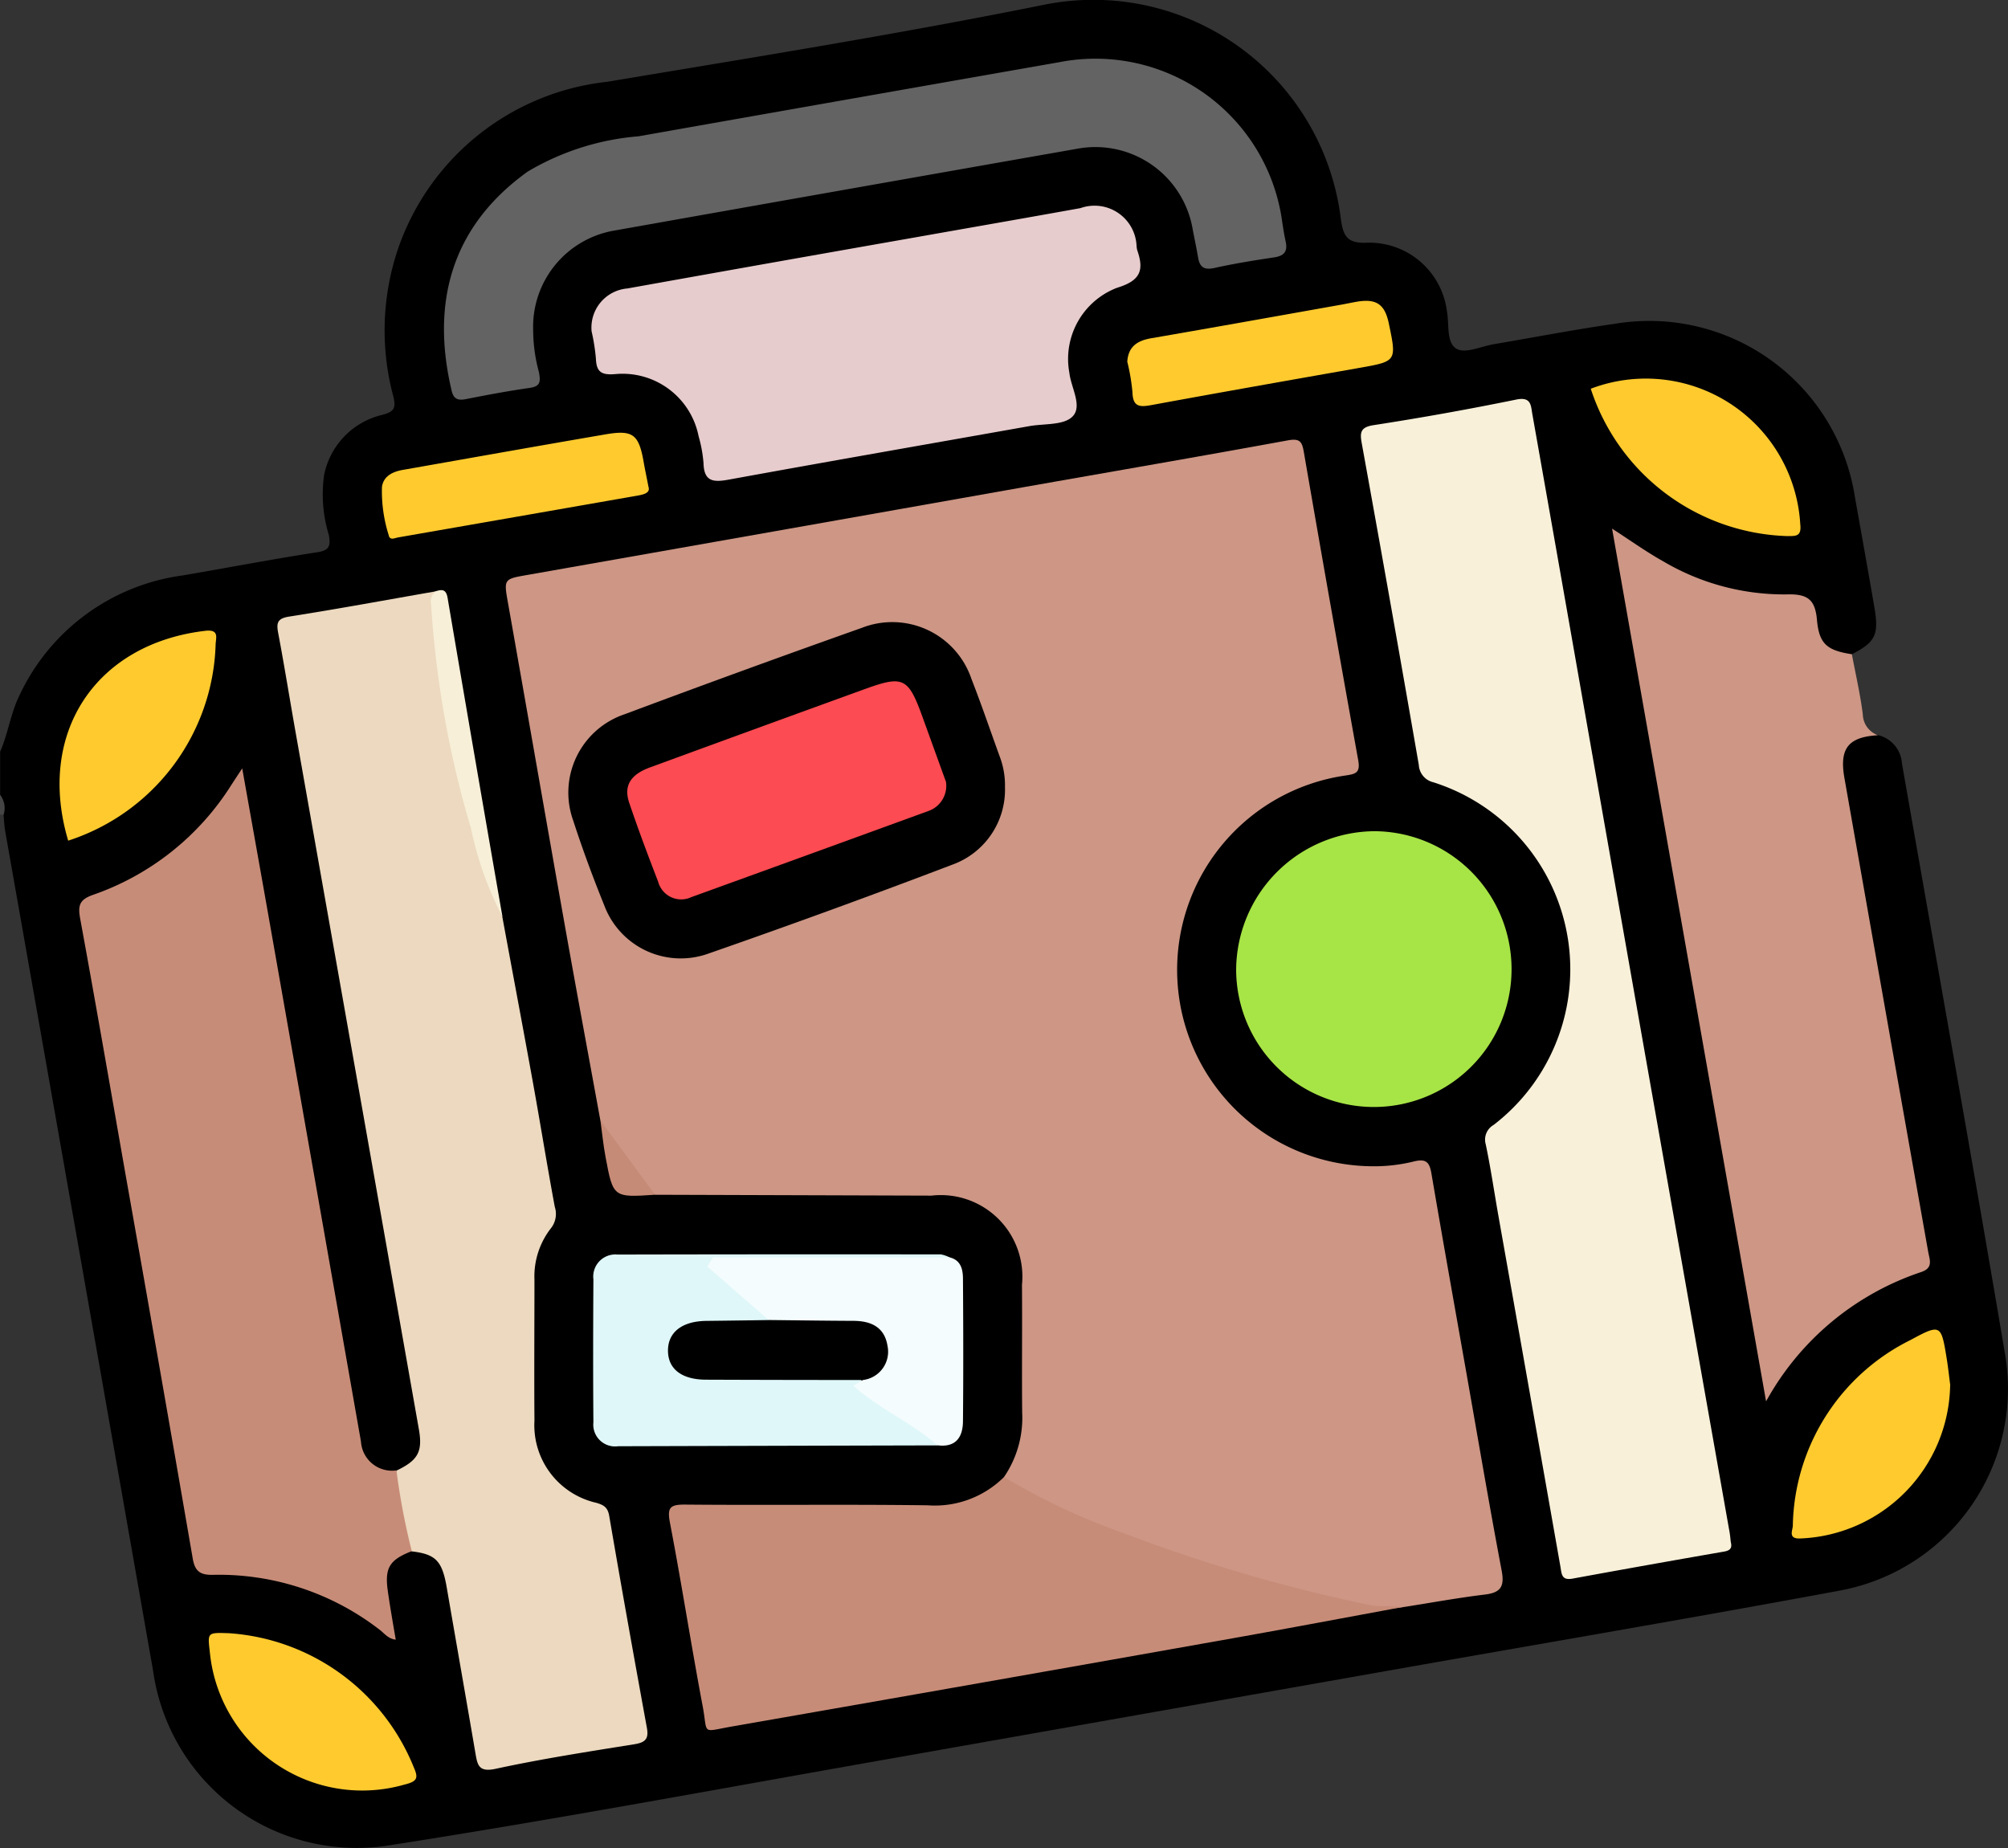<svg id="Grupo_116861" data-name="Grupo 116861" xmlns="http://www.w3.org/2000/svg" xmlns:xlink="http://www.w3.org/1999/xlink" width="78.509" height="72.267" viewBox="0 0 78.509 72.267">
  <rect x="0" y="0" width="78.509" height="72.267" fill="#333333" stroke="none"/>
  <defs>
    <clipPath id="clip-path">
      <rect id="Rectángulo_40838" data-name="Rectángulo 40838" width="78.509" height="72.267" fill="none"/>
    </clipPath>
  </defs>
  <g id="Grupo_116861-2" data-name="Grupo 116861" transform="translate(0 0)" clip-path="url(#clip-path)">
    <path id="Trazado_161984" data-name="Trazado 161984" d="M73.442,28.748a1.218,1.218,0,0,1,.92,1.1C75.712,37.561,77.1,45.269,78.4,52.99A8.028,8.028,0,0,1,71.9,62.2c-5.792,1.076-11.6,2.061-17.4,3.086q-9.756,1.724-19.513,3.449c-6.631,1.165-13.25,2.409-19.9,3.441a8.041,8.041,0,0,1-9.1-6.838Q3.1,48.905.2,32.481c-.035-.2-.041-.406-.06-.609-.148-.246.048-.552-.135-.792V29.393c.314-.714.409-1.5.758-2.206A8.259,8.259,0,0,1,7.147,22.5c1.759-.3,3.512-.638,5.276-.909.488-.076.5-.292.435-.668a5.429,5.429,0,0,1-.187-2.341,3.023,3.023,0,0,1,2.258-2.356c.446-.118.564-.229.456-.7a9.96,9.96,0,0,1,.181-5.807A9.764,9.764,0,0,1,23.729,3.2c5.683-.949,11.377-1.863,17.024-3A9.746,9.746,0,0,1,52.421,8.538c.095.717.261,1,1.085.95a3.062,3.062,0,0,1,3.064,2.67c.1.515-.034,1.243.38,1.481.342.2.969-.1,1.468-.183,1.584-.268,3.162-.574,4.752-.8a8.135,8.135,0,0,1,9.355,6.787c.255,1.431.512,2.861.758,4.294.187,1.085.046,1.369-.878,1.844-.672.262-1.053-.122-1.357-.632a2.689,2.689,0,0,1-.27-.875.677.677,0,0,0-.756-.6,11.055,11.055,0,0,1-6.694-2.379c1.945,11.08,3.884,22.007,5.834,33.094a11.964,11.964,0,0,1,3.921-3.8,7.124,7.124,0,0,1,1.386-.645c.6-.195.757-.539.642-1.163-.625-3.364-1.2-6.737-1.789-10.107q-.67-3.809-1.344-7.618c-.041-.226-.076-.452-.1-.682-.083-.972.526-1.822,1.559-1.428" transform="translate(0 0)"/>
    <path id="Trazado_161985" data-name="Trazado 161985" d="M0,39.094a.828.828,0,0,1,.135.792A.778.778,0,0,0,0,39.861Z" transform="translate(0 -8.015)" fill="#454545"/>
    <path id="Trazado_161986" data-name="Trazado 161986" d="M89.7,34.078c-1.174.064-1.537.506-1.332,1.671Q90,45.014,91.644,54.278c.055.312.212.63-.28.793a10.831,10.831,0,0,0-6.059,5.055C83.283,48.665,81.291,37.371,79.284,26c.712.459,1.341.913,2.014,1.287a9.3,9.3,0,0,0,4.822,1.285c.809-.024,1.105.2,1.175,1,.083.947.406,1.192,1.365,1.34.147.785.329,1.565.428,2.356a.883.883,0,0,0,.609.815" transform="translate(-16.255 -5.33)" fill="#cd9685"/>
    <path id="Trazado_161987" data-name="Trazado 161987" d="M28.574,48.242c-.463-2.534-.934-5.067-1.385-7.6-.746-4.2-1.475-8.394-2.219-12.59-.176-.991-.187-.973.779-1.143q9.688-1.708,19.372-3.426c3.442-.608,6.889-1.2,10.326-1.83.459-.084.558.032.629.441q1.042,6.034,2.128,12.061c.089.49-.089.541-.486.6a7.679,7.679,0,0,0,.973,15.28,6.47,6.47,0,0,0,1.669-.182c.479-.122.628,0,.706.459.446,2.616.913,5.228,1.375,7.842.452,2.563.887,5.129,1.371,7.687.116.613-.019.865-.651.941-1.088.132-2.166.332-3.249.5a8.267,8.267,0,0,1-3.758-.45,50.49,50.49,0,0,1-11.073-3.974c-.29-.149-.718-.195-.727-.669a4.1,4.1,0,0,0,.712-2.529c-.017-1.661.007-3.322-.008-4.984a3.19,3.19,0,0,0-3.539-3.492L30.711,51.15a6.909,6.909,0,0,1-2.137-2.907" transform="translate(-5.101 -4.433)" fill="#cd9685"/>
    <path id="Trazado_161988" data-name="Trazado 161988" d="M22.435,41.8c.4,2.177.812,4.353,1.206,6.532.29,1.606.549,3.216.847,4.821a.9.9,0,0,1-.155.843,3.068,3.068,0,0,0-.64,2c0,1.839-.014,3.678,0,5.516a3.111,3.111,0,0,0,2.415,3.213c.3.089.452.177.51.522.472,2.764.969,5.524,1.472,8.284.079.435-.072.568-.492.636-1.813.291-3.629.572-5.422.96-.657.142-.711-.142-.789-.6-.368-2.161-.75-4.321-1.122-6.481-.18-1.048-.425-1.309-1.367-1.421-.045-.021-.111-.037-.128-.074a5.249,5.249,0,0,1-.475-3.083c.843-.4,1.035-.737.878-1.623Q16.765,48.2,14.348,34.563c-.227-1.281-.432-2.565-.674-3.844-.073-.388-.041-.571.419-.644,1.913-.3,3.817-.653,5.725-.986a38.536,38.536,0,0,0,.859,6.29c.462,2.172,1.131,4.289,1.758,6.416" transform="translate(-2.797 -5.964)" fill="#ecd9bf"/>
    <path id="Trazado_161989" data-name="Trazado 161989" d="M81.387,64.3c.084.288-.052.362-.3.4q-2.941.51-5.878,1.049c-.436.081-.428-.179-.478-.471q-1.207-6.86-2.425-13.719c-.164-.93-.3-1.866-.494-2.789a.661.661,0,0,1,.306-.759,7.673,7.673,0,0,0-2.356-13.4.736.736,0,0,1-.567-.678q-1.092-6.3-2.233-12.587c-.074-.41-.052-.622.472-.7q2.8-.433,5.574-1c.588-.121.567.24.625.567q.955,5.39,1.9,10.782,2.1,11.95,4.213,23.9.8,4.523,1.6,9.045c.022.126.031.254.045.366" transform="translate(-13.722 -4.023)" fill="#f8f0d9"/>
    <path id="Trazado_161990" data-name="Trazado 161990" d="M16.3,65.242a26.611,26.611,0,0,0,.6,3.158c-.871.339-1.066.65-.937,1.561.089.629.2,1.254.31,1.9-.3-.03-.452-.258-.646-.4a10.27,10.27,0,0,0-6.49-2.135c-.5.012-.712-.126-.8-.629q-1.3-7.54-2.637-15.073c-.582-3.315-1.155-6.633-1.763-9.944-.095-.514-.044-.751.5-.942A10.428,10.428,0,0,0,9.852,38.43l.418-.638c.387,2.176.75,4.193,1.105,6.21q1.772,10.059,3.539,20.118A1.214,1.214,0,0,0,16.3,65.242" transform="translate(-0.8 -7.748)" fill="#c78c78"/>
    <path id="Trazado_161991" data-name="Trazado 161991" d="M46,72.647a25.736,25.736,0,0,0,4.686,2.2,63.085,63.085,0,0,0,9.579,2.8c.434.094.866.021,1.293.091-2.177.4-4.351.812-6.53,1.2Q45.205,80.684,35.379,82.4c-1.248.217-.946.339-1.164-.81-.45-2.379-.819-4.772-1.275-7.149-.114-.595-.006-.72.591-.715,3.165.029,6.33-.014,9.494.028A3.828,3.828,0,0,0,46,72.647" transform="translate(-6.745 -14.894)" fill="#c78c78"/>
    <path id="Trazado_161992" data-name="Trazado 161992" d="M29.1,15.064a1.536,1.536,0,0,1,1.4-1.7q5.575-1,11.154-1.98c2.186-.387,4.373-.767,6.557-1.161a1.644,1.644,0,0,1,2.194,1.489,1.032,1.032,0,0,0,.024.151c.272.779.143,1.193-.788,1.475a2.977,2.977,0,0,0-1.863,3.327c.065.584.527,1.309.116,1.713-.347.342-1.106.267-1.684.37-3.918.695-7.84,1.378-11.755,2.092-.6.109-.963.079-.982-.646a5.294,5.294,0,0,0-.192-1.052,3.03,3.03,0,0,0-3.245-2.43c-.525.043-.748-.051-.77-.6a7.675,7.675,0,0,0-.165-1.055" transform="translate(-5.967 -2.085)" fill="#e7cccd"/>
    <path id="Trazado_161993" data-name="Trazado 161993" d="M25.322,13.475a6.349,6.349,0,0,0,.227,1.675c.069.384.053.555-.377.615-.831.118-1.657.274-2.48.436-.3.06-.477.006-.555-.321-.808-3.4-.047-6.409,2.973-8.576a10.07,10.07,0,0,1,4.33-1.379q8.232-1.456,16.463-2.9a7.368,7.368,0,0,1,8.709,6.269c.039.251.078.5.133.751.085.388-.069.558-.457.615-.78.116-1.561.243-2.329.413-.4.087-.574-.027-.638-.405s-.145-.75-.215-1.125A3.86,3.86,0,0,0,46.657,6.4Q37.56,8,28.465,9.616a3.816,3.816,0,0,0-3.143,3.859" transform="translate(-4.477 -0.595)" fill="#636363"/>
    <path id="Trazado_161994" data-name="Trazado 161994" d="M71.563,46.265a5.384,5.384,0,1,1-10.768.037,5.449,5.449,0,0,1,5.415-5.419,5.391,5.391,0,0,1,5.353,5.381" transform="translate(-12.464 -8.382)" fill="#a7e446"/>
    <path id="Trazado_161995" data-name="Trazado 161995" d="M42.633,69.166q-6.243.015-12.485.033a.852.852,0,0,1-.967-.933c-.016-1.864-.011-3.728,0-5.593a.865.865,0,0,1,.942-.969q6.32-.014,12.641-.006a1.163,1.163,0,0,1,.348.12c-.313.308-.715.222-1.087.223-2.293.01-4.585,0-6.877.007a2.284,2.284,0,0,0-.836.064c.4.491.86.868,1.254,1.309.227.255.573.458.48.89-.466.308-.991.159-1.492.188a8.136,8.136,0,0,0-1.3.06c-.49.108-.878.366-.859.918s.409.789.917.851c.356.043.715.018,1.072.026,1.709.039,3.42-.083,5.126.065a5.449,5.449,0,0,0,2.01,1.727c.411.282,1.018.382,1.115,1.018" transform="translate(-5.98 -12.649)" fill="#dff7f9"/>
    <path id="Trazado_161996" data-name="Trazado 161996" d="M37.191,64.3Q35.984,63.249,34.78,62.2l.233-.355h9.246c.44.108.519.468.522.829.013,1.862.018,3.724,0,5.585-.006.626-.287,1.028-1,.934-1.006-.893-2.275-1.414-3.282-2.326l.371-.231a.668.668,0,0,1,.234-.3.952.952,0,0,0,.419-1.133,1.091,1.091,0,0,0-1.1-.682c-.792-.027-1.584,0-2.376-.016-.3-.006-.622.052-.857-.218" transform="translate(-7.131 -12.68)" fill="#f4fcfd"/>
    <path id="Trazado_161997" data-name="Trazado 161997" d="M3.267,39.23c-1.247-4.187,1.057-7.7,5.357-8.205.576-.068.408.293.407.551A8.328,8.328,0,0,1,3.267,39.23" transform="translate(-0.601 -6.359)" fill="#feca2e"/>
    <path id="Trazado_161998" data-name="Trazado 161998" d="M78.236,19.031a6.048,6.048,0,0,1,8.191,5.295c.056.487-.17.465-.506.467a8.35,8.35,0,0,1-7.685-5.761" transform="translate(-16.04 -3.831)" fill="#feca2e"/>
    <path id="Trazado_161999" data-name="Trazado 161999" d="M94.313,67.581a6.1,6.1,0,0,1-5.842,5.983c-.51.03-.318-.31-.309-.49a8.263,8.263,0,0,1,4.6-7.269c1.181-.639,1.2-.611,1.415.715.057.351.095.707.141,1.061" transform="translate(-18.066 -13.408)" fill="#feca2e"/>
    <path id="Trazado_162000" data-name="Trazado 162000" d="M11.086,80.33a8.4,8.4,0,0,1,7.2,5.246c.181.413.142.547-.366.671a5.985,5.985,0,0,1-7.6-5.086c-.093-.871-.156-.863.766-.832" transform="translate(-2.106 -16.467)" fill="#feca2e"/>
    <path id="Trazado_162001" data-name="Trazado 162001" d="M55.44,17.19c.034-.606.392-.836.936-.93,2.483-.428,4.962-.874,7.443-1.315.2-.036.4-.08.6-.114.761-.128,1.091.1,1.247.848.311,1.487.31,1.482-1.169,1.743-2.707.478-5.414.954-8.118,1.452-.459.085-.72.067-.736-.5a7.973,7.973,0,0,0-.2-1.188" transform="translate(-11.366 -3.034)" fill="#feca2e"/>
    <path id="Trazado_162002" data-name="Trazado 162002" d="M29.2,23.4c.08.238-.182.3-.444.346q-4.672.818-9.345,1.632c-.139.025-.327.134-.371-.1a5.682,5.682,0,0,1-.26-1.879c.064-.432.44-.6.842-.666,2.637-.464,5.273-.935,7.912-1.387,1.061-.181,1.29.006,1.479,1.088.048.276.107.55.187.964" transform="translate(-3.846 -4.364)" fill="#feca2e"/>
    <path id="Trazado_162003" data-name="Trazado 162003" d="M23.982,41.785a13.266,13.266,0,0,1-1.22-3.427A39.308,39.308,0,0,1,21.2,29.6a.541.541,0,0,1,.17-.526c.243-.073.415-.1.475.257q1.057,6.227,2.142,12.449" transform="translate(-4.345 -5.953)" fill="#f7efd8"/>
    <path id="Trazado_162004" data-name="Trazado 162004" d="M29.527,55.107l2.137,2.907c-1.632.111-1.638.111-1.935-1.479-.088-.472-.136-.952-.2-1.429" transform="translate(-6.054 -11.298)" fill="#c68b77"/>
    <path id="Trazado_162005" data-name="Trazado 162005" d="M45.025,37.038A3.115,3.115,0,0,1,42.98,40.08q-4.748,1.81-9.551,3.482a3.193,3.193,0,0,1-4.076-1.9c-.44-1.086-.847-2.188-1.208-3.3a3.233,3.233,0,0,1,2.01-4.159q4.618-1.727,9.266-3.375a3.268,3.268,0,0,1,4.294,1.995c.4,1.021.75,2.058,1.125,3.088a3.174,3.174,0,0,1,.186,1.131" transform="translate(-5.733 -6.275)"/>
    <path id="Trazado_162006" data-name="Trazado 162006" d="M36.795,64.926c1.1.011,2.2.028,3.294.032.688,0,1.225.236,1.344.973a1.115,1.115,0,0,1-.957,1.34q-3.062,0-6.125-.012c-.962,0-1.5-.416-1.5-1.138s.555-1.15,1.5-1.161q1.223-.014,2.449-.033" transform="translate(-6.734 -13.311)"/>
    <path id="Trazado_162007" data-name="Trazado 162007" d="M43.307,37.416a1.041,1.041,0,0,1-.69,1.169q-4.627,1.687-9.258,3.364a.932.932,0,0,1-1.3-.6c-.394-1.021-.78-2.045-1.13-3.082-.227-.669.043-1.108.812-1.39q4.194-1.538,8.393-3.06c1.5-.545,1.7-.448,2.243,1.041l.926,2.56" transform="translate(-6.326 -6.871)" fill="#fc4b52"/>
  </g>
</svg>
